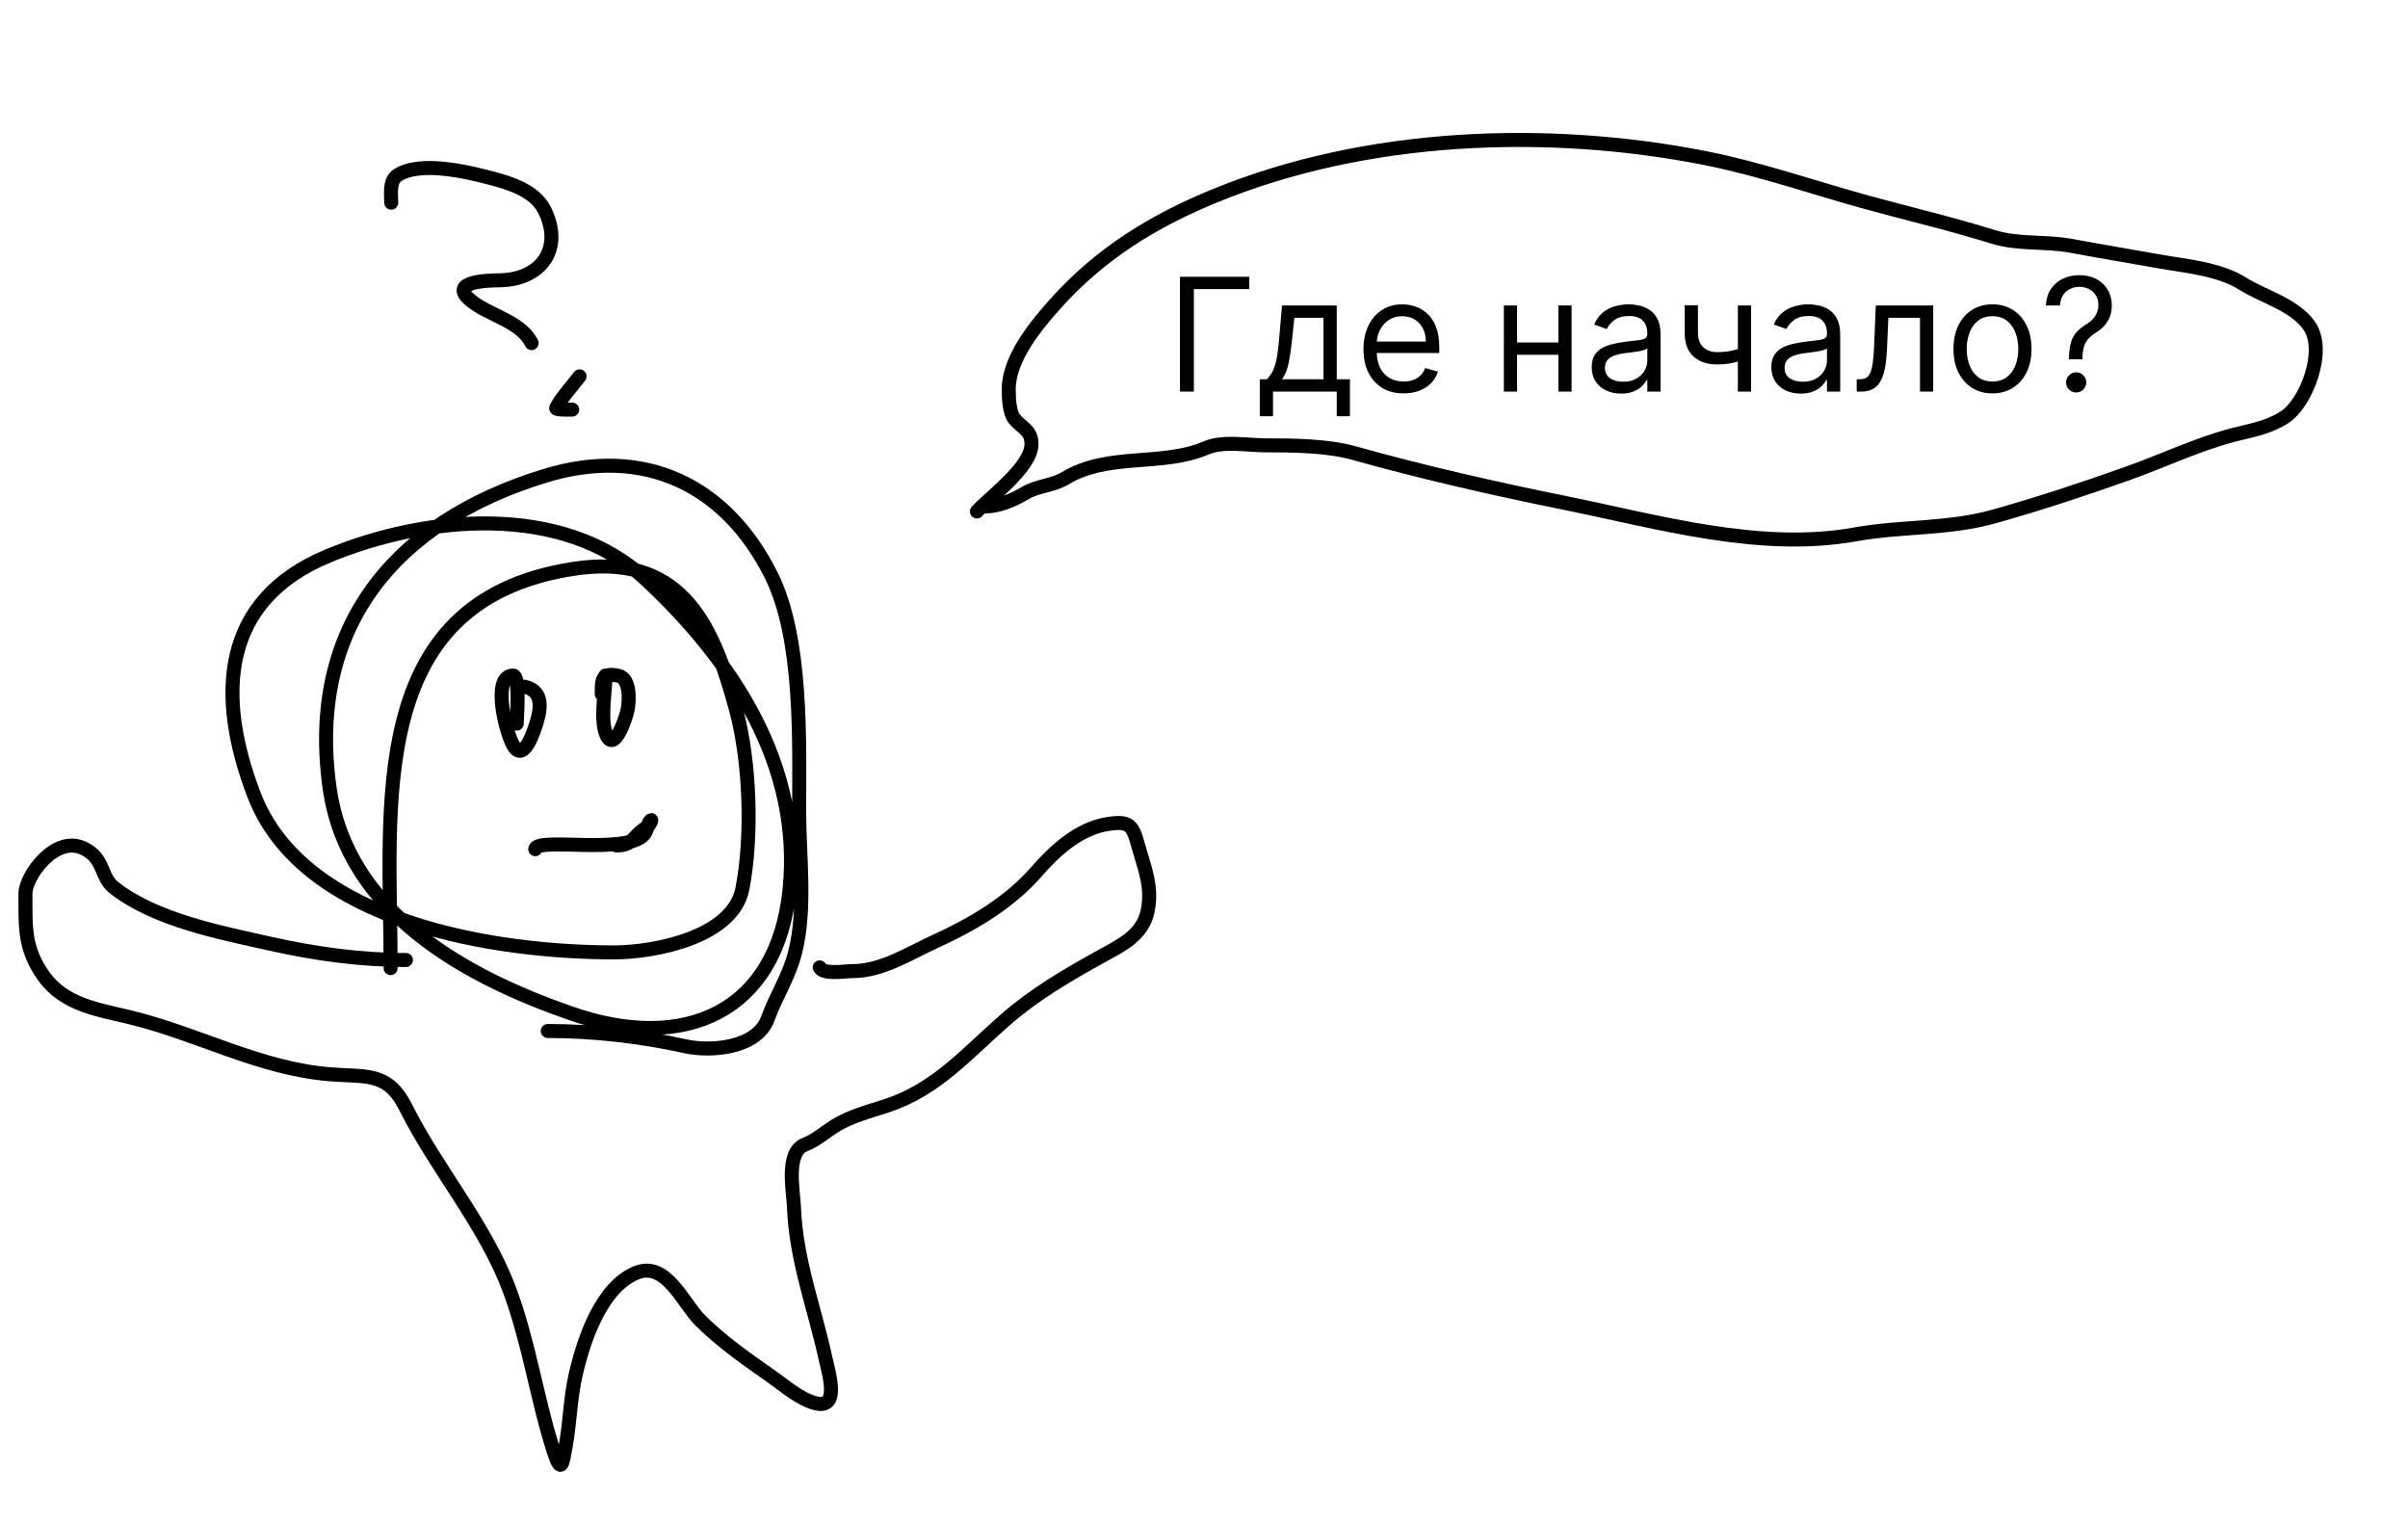 <svg width="122" height="77" viewBox="0 0 122 77" fill="none" xmlns="http://www.w3.org/2000/svg">
<path d="M19.791 49.047C19.791 40.886 18.444 30.523 28.946 28.835C34.345 27.967 36.063 31.326 37.304 36C38 38.617 38.131 42.352 37.614 45.022C37.135 47.497 33.135 48.25 31.113 48.25C25.211 48.25 15.371 46.81 12.869 40.268C10.946 35.237 11.2 30.424 16.607 28.172C21.606 26.088 28.539 25.465 32.705 29.344C37.14 33.473 40.638 38.779 40.002 45.066C39.376 51.263 34.711 53.348 28.946 51.346C23.546 49.471 17.573 46.216 16.695 39.892C15.578 31.846 19.906 26.458 27.619 24.103C32.62 22.576 36.77 24.537 39.073 29.145C40.673 32.345 40.489 37.61 40.489 41.086C40.489 43.375 40.848 45.994 40.29 48.228C39.971 49.501 39.332 50.414 38.897 51.612C38.356 53.098 36.031 53.297 34.717 53.005C32.509 52.514 30.072 52.231 27.752 52.231" stroke="black" stroke-width="0.71" stroke-linecap="round"/>
<path d="M26.18 36.658C26.18 36.411 26.36 34.225 25.993 34.225C24.858 34.225 25.672 37.355 26.076 37.875C26.585 38.53 27.059 37.024 27.199 36.565C27.446 35.754 27.456 34.967 26.554 34.787" stroke="black" stroke-width="0.71" stroke-linecap="round"/>
<path d="M30.675 34.225C30.675 35.054 30.397 36.459 30.717 37.22C31.112 38.157 31.695 36.422 31.788 36.003C31.891 35.538 31.954 34.374 31.331 34.236C30.466 34.044 30.488 34.458 30.488 35.161" stroke="black" stroke-width="0.71" stroke-linecap="round"/>
<path d="M27.117 43.022C27.196 42.391 31.749 43.33 32.638 42.263C32.788 42.083 32.817 41.709 32.961 41.566C33.069 41.458 32.918 41.831 32.732 41.94C32.079 42.324 32.101 42.834 31.235 42.834" stroke="black" stroke-width="0.71" stroke-linecap="round"/>
<path d="M20.567 48.636C18.226 48.636 15.954 48.317 13.663 47.804C11.128 47.237 7.872 46.609 5.782 44.976C5.064 44.415 5.322 43.502 4.243 42.98C2.789 42.277 1.29 44.398 1.29 45.257C1.29 46.939 1.211 48.058 2.226 49.468C3.277 50.927 4.999 51.15 6.624 51.547C10.068 52.389 13.158 54.141 16.741 54.427C18.563 54.573 19.646 54.279 20.567 56.122C22.131 59.251 24.577 62.042 25.807 65.334C26.814 68.029 27.184 70.817 28.053 73.527C28.445 74.749 28.506 74.122 28.656 73.298C28.879 72.073 28.891 70.821 29.176 69.597C29.574 67.889 30.453 65.211 32.243 64.481C33.748 63.868 34.612 66.029 35.466 66.883C36.554 67.971 37.838 68.862 39.095 69.743C39.767 70.213 40.52 70.891 41.33 71.094C42.569 71.404 41.989 69.575 41.809 68.755C41.251 66.214 40.33 63.826 40.228 61.185C40.197 60.358 39.778 58.362 40.79 57.983C41.316 57.786 41.802 57.356 42.276 57.058C43.07 56.558 44.011 56.316 44.897 56.029C47.44 55.202 48.971 53.378 50.938 51.662C52.438 50.352 54.059 49.413 55.793 48.449C56.781 47.9 57.882 47.408 58.143 46.161C58.402 44.925 57.98 43.97 57.664 42.834C57.381 41.813 57.251 41.562 56.084 41.753C54.652 41.988 53.437 43.098 52.528 44.144C51.145 45.737 49.258 46.84 47.371 47.7C46.066 48.295 44.683 49.197 43.212 49.197C42.801 49.197 41.718 49.39 41.528 49.01" stroke="black" stroke-width="0.71" stroke-linecap="round"/>
<path d="M19.822 10.27C19.822 9.831 19.708 9.159 20.144 8.877C21.287 8.138 23.638 8.7 24.802 9.002C25.807 9.262 27.087 9.64 27.589 10.645C28.546 12.559 27.455 14.16 25.332 14.2C24.893 14.209 22.609 14.209 23.856 15.23C24.784 15.989 26.377 16.268 26.934 17.382" stroke="black" stroke-width="0.71" stroke-linecap="round"/>
<path d="M28.99 20.751C28.887 20.751 28.124 20.777 28.179 20.667C28.439 20.146 29.003 19.547 29.364 19.066" stroke="black" stroke-width="0.71" stroke-linecap="round"/>
<path d="M49.496 25.912C50.116 25.217 52.196 23.711 52.257 22.562C52.297 21.794 51.766 21.688 51.388 21.216C51.137 20.905 51.106 20.133 51.106 19.727C51.106 18.131 52.53 16.443 53.458 15.404C55.752 12.834 58.454 11.193 61.509 9.936C69.223 6.761 78.43 6.433 86.43 8.017C89.16 8.558 91.885 9.509 94.584 10.251C96.717 10.837 98.858 11.337 100.974 11.997C102.267 12.401 103.614 12.209 104.936 12.455C106.391 12.727 107.85 12.966 109.306 13.228C110.663 13.472 112.413 13.605 113.626 14.373C114.65 15.021 116.253 15.431 117 16.506C117.877 17.77 116.831 20.454 115.735 21.145C114.861 21.695 114.06 21.794 113.102 22.047C111.311 22.519 109.566 23.356 107.811 23.979C105.54 24.786 103.324 25.522 101.012 26.169C98.697 26.818 96.338 26.651 94.009 27.071C89.174 27.945 84.018 26.438 79.299 25.482C75.673 24.748 72.083 23.93 68.577 22.948C67.242 22.575 65.49 22.562 64.116 22.562C63.215 22.562 61.969 22.322 61.113 22.691C58.884 23.651 56.154 22.913 53.982 24.223C53.32 24.622 52.572 24.597 51.911 24.996C51.353 25.332 50.588 25.654 49.956 25.654" stroke="black" stroke-width="0.71" stroke-linecap="round"/>
<path d="M63.294 14.021V14.646H60.487V19.839H59.782V14.021H63.294ZM63.827 21.089V19.214H64.191C64.279 19.121 64.356 19.02 64.421 18.913C64.485 18.805 64.541 18.677 64.588 18.529C64.638 18.379 64.679 18.198 64.713 17.984C64.747 17.768 64.778 17.507 64.804 17.202L64.952 15.475H67.725V19.214H68.395V21.089H67.725V19.839H64.497V21.089H63.827ZM64.952 19.214H67.054V16.1H65.577L65.463 17.202C65.416 17.659 65.357 18.057 65.287 18.398C65.217 18.739 65.105 19.011 64.952 19.214ZM71.115 19.93C70.694 19.93 70.331 19.837 70.026 19.651C69.723 19.464 69.49 19.202 69.325 18.867C69.162 18.53 69.08 18.138 69.08 17.691C69.08 17.244 69.162 16.85 69.325 16.509C69.49 16.166 69.719 15.899 70.012 15.708C70.308 15.515 70.652 15.418 71.046 15.418C71.274 15.418 71.498 15.456 71.72 15.532C71.941 15.608 72.143 15.731 72.325 15.901C72.507 16.07 72.651 16.293 72.759 16.572C72.867 16.85 72.921 17.193 72.921 17.6V17.884H69.558V17.305H72.24C72.24 17.058 72.19 16.839 72.092 16.645C71.995 16.452 71.857 16.3 71.677 16.188C71.499 16.076 71.289 16.02 71.046 16.02C70.779 16.02 70.548 16.087 70.353 16.219C70.16 16.35 70.011 16.52 69.907 16.731C69.803 16.941 69.751 17.166 69.751 17.407V17.793C69.751 18.123 69.808 18.402 69.921 18.631C70.037 18.859 70.197 19.032 70.401 19.151C70.606 19.269 70.844 19.327 71.115 19.327C71.291 19.327 71.45 19.303 71.592 19.253C71.736 19.202 71.86 19.127 71.964 19.026C72.068 18.924 72.149 18.797 72.205 18.645L72.853 18.827C72.785 19.047 72.67 19.24 72.509 19.407C72.348 19.572 72.15 19.7 71.913 19.793C71.676 19.884 71.41 19.93 71.115 19.93ZM79.112 17.35V17.975H76.703V17.35H79.112ZM76.862 15.475V19.839H76.191V15.475H76.862ZM79.623 15.475V19.839H78.953V15.475H79.623ZM82.132 19.941C81.855 19.941 81.604 19.889 81.379 19.785C81.153 19.679 80.974 19.526 80.842 19.327C80.709 19.127 80.643 18.884 80.643 18.6C80.643 18.35 80.692 18.147 80.791 17.992C80.889 17.835 81.021 17.712 81.186 17.623C81.35 17.534 81.532 17.468 81.731 17.424C81.932 17.378 82.133 17.343 82.336 17.316C82.601 17.282 82.816 17.256 82.981 17.239C83.148 17.22 83.269 17.189 83.345 17.145C83.422 17.102 83.461 17.026 83.461 16.918V16.895C83.461 16.615 83.384 16.397 83.231 16.242C83.079 16.087 82.849 16.009 82.541 16.009C82.221 16.009 81.97 16.079 81.788 16.219C81.606 16.36 81.478 16.509 81.404 16.668L80.768 16.441C80.882 16.176 81.033 15.969 81.222 15.822C81.414 15.672 81.622 15.568 81.847 15.509C82.075 15.448 82.298 15.418 82.518 15.418C82.658 15.418 82.819 15.435 83.001 15.469C83.185 15.502 83.362 15.569 83.532 15.671C83.704 15.773 83.847 15.928 83.961 16.134C84.075 16.341 84.132 16.617 84.132 16.964V19.839H83.461V19.248H83.427C83.382 19.343 83.306 19.444 83.2 19.552C83.094 19.66 82.953 19.752 82.776 19.827C82.6 19.903 82.385 19.941 82.132 19.941ZM82.234 19.339C82.499 19.339 82.722 19.287 82.904 19.182C83.088 19.078 83.226 18.944 83.319 18.779C83.414 18.614 83.461 18.441 83.461 18.259V17.645C83.433 17.68 83.37 17.711 83.274 17.739C83.179 17.766 83.069 17.789 82.944 17.81C82.821 17.829 82.701 17.846 82.583 17.861C82.468 17.875 82.374 17.886 82.302 17.895C82.128 17.918 81.965 17.955 81.813 18.006C81.664 18.055 81.543 18.13 81.45 18.231C81.359 18.329 81.313 18.464 81.313 18.634C81.313 18.867 81.4 19.043 81.572 19.163C81.746 19.28 81.967 19.339 82.234 19.339ZM88.719 15.475V19.839H88.048V15.475H88.719ZM88.457 17.555V18.18C88.306 18.236 88.156 18.287 88.006 18.33C87.856 18.372 87.699 18.405 87.534 18.43C87.37 18.452 87.189 18.464 86.992 18.464C86.497 18.464 86.1 18.33 85.801 18.063C85.504 17.796 85.355 17.395 85.355 16.861V15.464H86.026V16.861C86.026 17.085 86.068 17.269 86.154 17.413C86.239 17.556 86.354 17.663 86.5 17.734C86.646 17.804 86.81 17.839 86.992 17.839C87.276 17.839 87.532 17.813 87.761 17.762C87.993 17.709 88.225 17.64 88.457 17.555ZM91.233 19.941C90.957 19.941 90.706 19.889 90.48 19.785C90.255 19.679 90.076 19.526 89.943 19.327C89.811 19.127 89.745 18.884 89.745 18.6C89.745 18.35 89.794 18.147 89.892 17.992C89.991 17.835 90.122 17.712 90.287 17.623C90.452 17.534 90.634 17.468 90.832 17.424C91.033 17.378 91.235 17.343 91.438 17.316C91.703 17.282 91.918 17.256 92.082 17.239C92.249 17.22 92.37 17.189 92.446 17.145C92.524 17.102 92.563 17.026 92.563 16.918V16.895C92.563 16.615 92.486 16.397 92.332 16.242C92.181 16.087 91.951 16.009 91.642 16.009C91.322 16.009 91.071 16.079 90.889 16.219C90.707 16.36 90.58 16.509 90.506 16.668L89.87 16.441C89.983 16.176 90.135 15.969 90.324 15.822C90.515 15.672 90.724 15.568 90.949 15.509C91.176 15.448 91.4 15.418 91.62 15.418C91.76 15.418 91.921 15.435 92.102 15.469C92.286 15.502 92.463 15.569 92.634 15.671C92.806 15.773 92.949 15.928 93.063 16.134C93.176 16.341 93.233 16.617 93.233 16.964V19.839H92.563V19.248H92.529C92.483 19.343 92.407 19.444 92.301 19.552C92.195 19.66 92.054 19.752 91.878 19.827C91.702 19.903 91.487 19.941 91.233 19.941ZM91.335 19.339C91.6 19.339 91.824 19.287 92.006 19.182C92.189 19.078 92.328 18.944 92.421 18.779C92.515 18.614 92.563 18.441 92.563 18.259V17.645C92.534 17.68 92.472 17.711 92.375 17.739C92.281 17.766 92.171 17.789 92.046 17.81C91.922 17.829 91.802 17.846 91.685 17.861C91.569 17.875 91.475 17.886 91.404 17.895C91.229 17.918 91.066 17.955 90.915 18.006C90.765 18.055 90.644 18.13 90.551 18.231C90.46 18.329 90.415 18.464 90.415 18.634C90.415 18.867 90.501 19.043 90.673 19.163C90.848 19.28 91.068 19.339 91.335 19.339ZM94.07 19.839V19.214H94.23C94.36 19.214 94.469 19.188 94.556 19.137C94.643 19.084 94.713 18.992 94.766 18.861C94.821 18.729 94.863 18.545 94.891 18.31C94.922 18.073 94.944 17.772 94.957 17.407L95.036 15.475H97.945V19.839H97.275V16.1H95.673L95.605 17.657C95.589 18.015 95.557 18.33 95.508 18.603C95.461 18.874 95.388 19.101 95.289 19.285C95.193 19.468 95.064 19.607 94.903 19.7C94.742 19.792 94.54 19.839 94.298 19.839H94.07ZM100.948 19.93C100.554 19.93 100.209 19.836 99.911 19.648C99.616 19.461 99.385 19.198 99.218 18.861C99.053 18.524 98.971 18.13 98.971 17.68C98.971 17.225 99.053 16.828 99.218 16.489C99.385 16.15 99.616 15.887 99.911 15.7C100.209 15.512 100.554 15.418 100.948 15.418C101.342 15.418 101.687 15.512 101.982 15.7C102.28 15.887 102.511 16.15 102.676 16.489C102.842 16.828 102.926 17.225 102.926 17.68C102.926 18.13 102.842 18.524 102.676 18.861C102.511 19.198 102.28 19.461 101.982 19.648C101.687 19.836 101.342 19.93 100.948 19.93ZM100.948 19.327C101.248 19.327 101.494 19.251 101.687 19.097C101.88 18.944 102.023 18.742 102.116 18.492C102.209 18.242 102.255 17.971 102.255 17.68C102.255 17.388 102.209 17.116 102.116 16.864C102.023 16.612 101.88 16.409 101.687 16.253C101.494 16.098 101.248 16.02 100.948 16.02C100.649 16.02 100.403 16.098 100.21 16.253C100.016 16.409 99.874 16.612 99.781 16.864C99.688 17.116 99.641 17.388 99.641 17.68C99.641 17.971 99.688 18.242 99.781 18.492C99.874 18.742 100.016 18.944 100.21 19.097C100.403 19.251 100.649 19.327 100.948 19.327ZM104.824 18.202V18.168C104.828 17.806 104.866 17.519 104.938 17.305C105.01 17.091 105.112 16.917 105.244 16.785C105.377 16.652 105.536 16.53 105.722 16.418C105.833 16.35 105.934 16.27 106.023 16.177C106.112 16.082 106.182 15.973 106.233 15.85C106.286 15.727 106.313 15.591 106.313 15.441C106.313 15.255 106.269 15.094 106.182 14.958C106.095 14.822 105.978 14.716 105.833 14.643C105.687 14.569 105.525 14.532 105.347 14.532C105.191 14.532 105.042 14.564 104.898 14.629C104.754 14.693 104.634 14.794 104.537 14.932C104.44 15.071 104.385 15.252 104.369 15.475H103.654C103.669 15.153 103.752 14.877 103.904 14.648C104.057 14.419 104.259 14.244 104.509 14.123C104.761 14.002 105.04 13.941 105.347 13.941C105.68 13.941 105.97 14.007 106.216 14.14C106.464 14.272 106.655 14.454 106.79 14.685C106.926 14.916 106.994 15.18 106.994 15.475C106.994 15.683 106.962 15.872 106.898 16.04C106.835 16.209 106.744 16.36 106.625 16.492C106.508 16.625 106.366 16.742 106.199 16.844C106.032 16.948 105.899 17.058 105.798 17.174C105.698 17.288 105.625 17.423 105.58 17.58C105.534 17.737 105.51 17.933 105.506 18.168V18.202H104.824ZM105.188 19.884C105.048 19.884 104.927 19.834 104.827 19.734C104.726 19.633 104.676 19.513 104.676 19.373C104.676 19.233 104.726 19.112 104.827 19.012C104.927 18.912 105.048 18.861 105.188 18.861C105.328 18.861 105.448 18.912 105.548 19.012C105.649 19.112 105.699 19.233 105.699 19.373C105.699 19.466 105.675 19.551 105.628 19.628C105.583 19.706 105.521 19.769 105.443 19.816C105.368 19.861 105.282 19.884 105.188 19.884Z" fill="black"/>
</svg>
